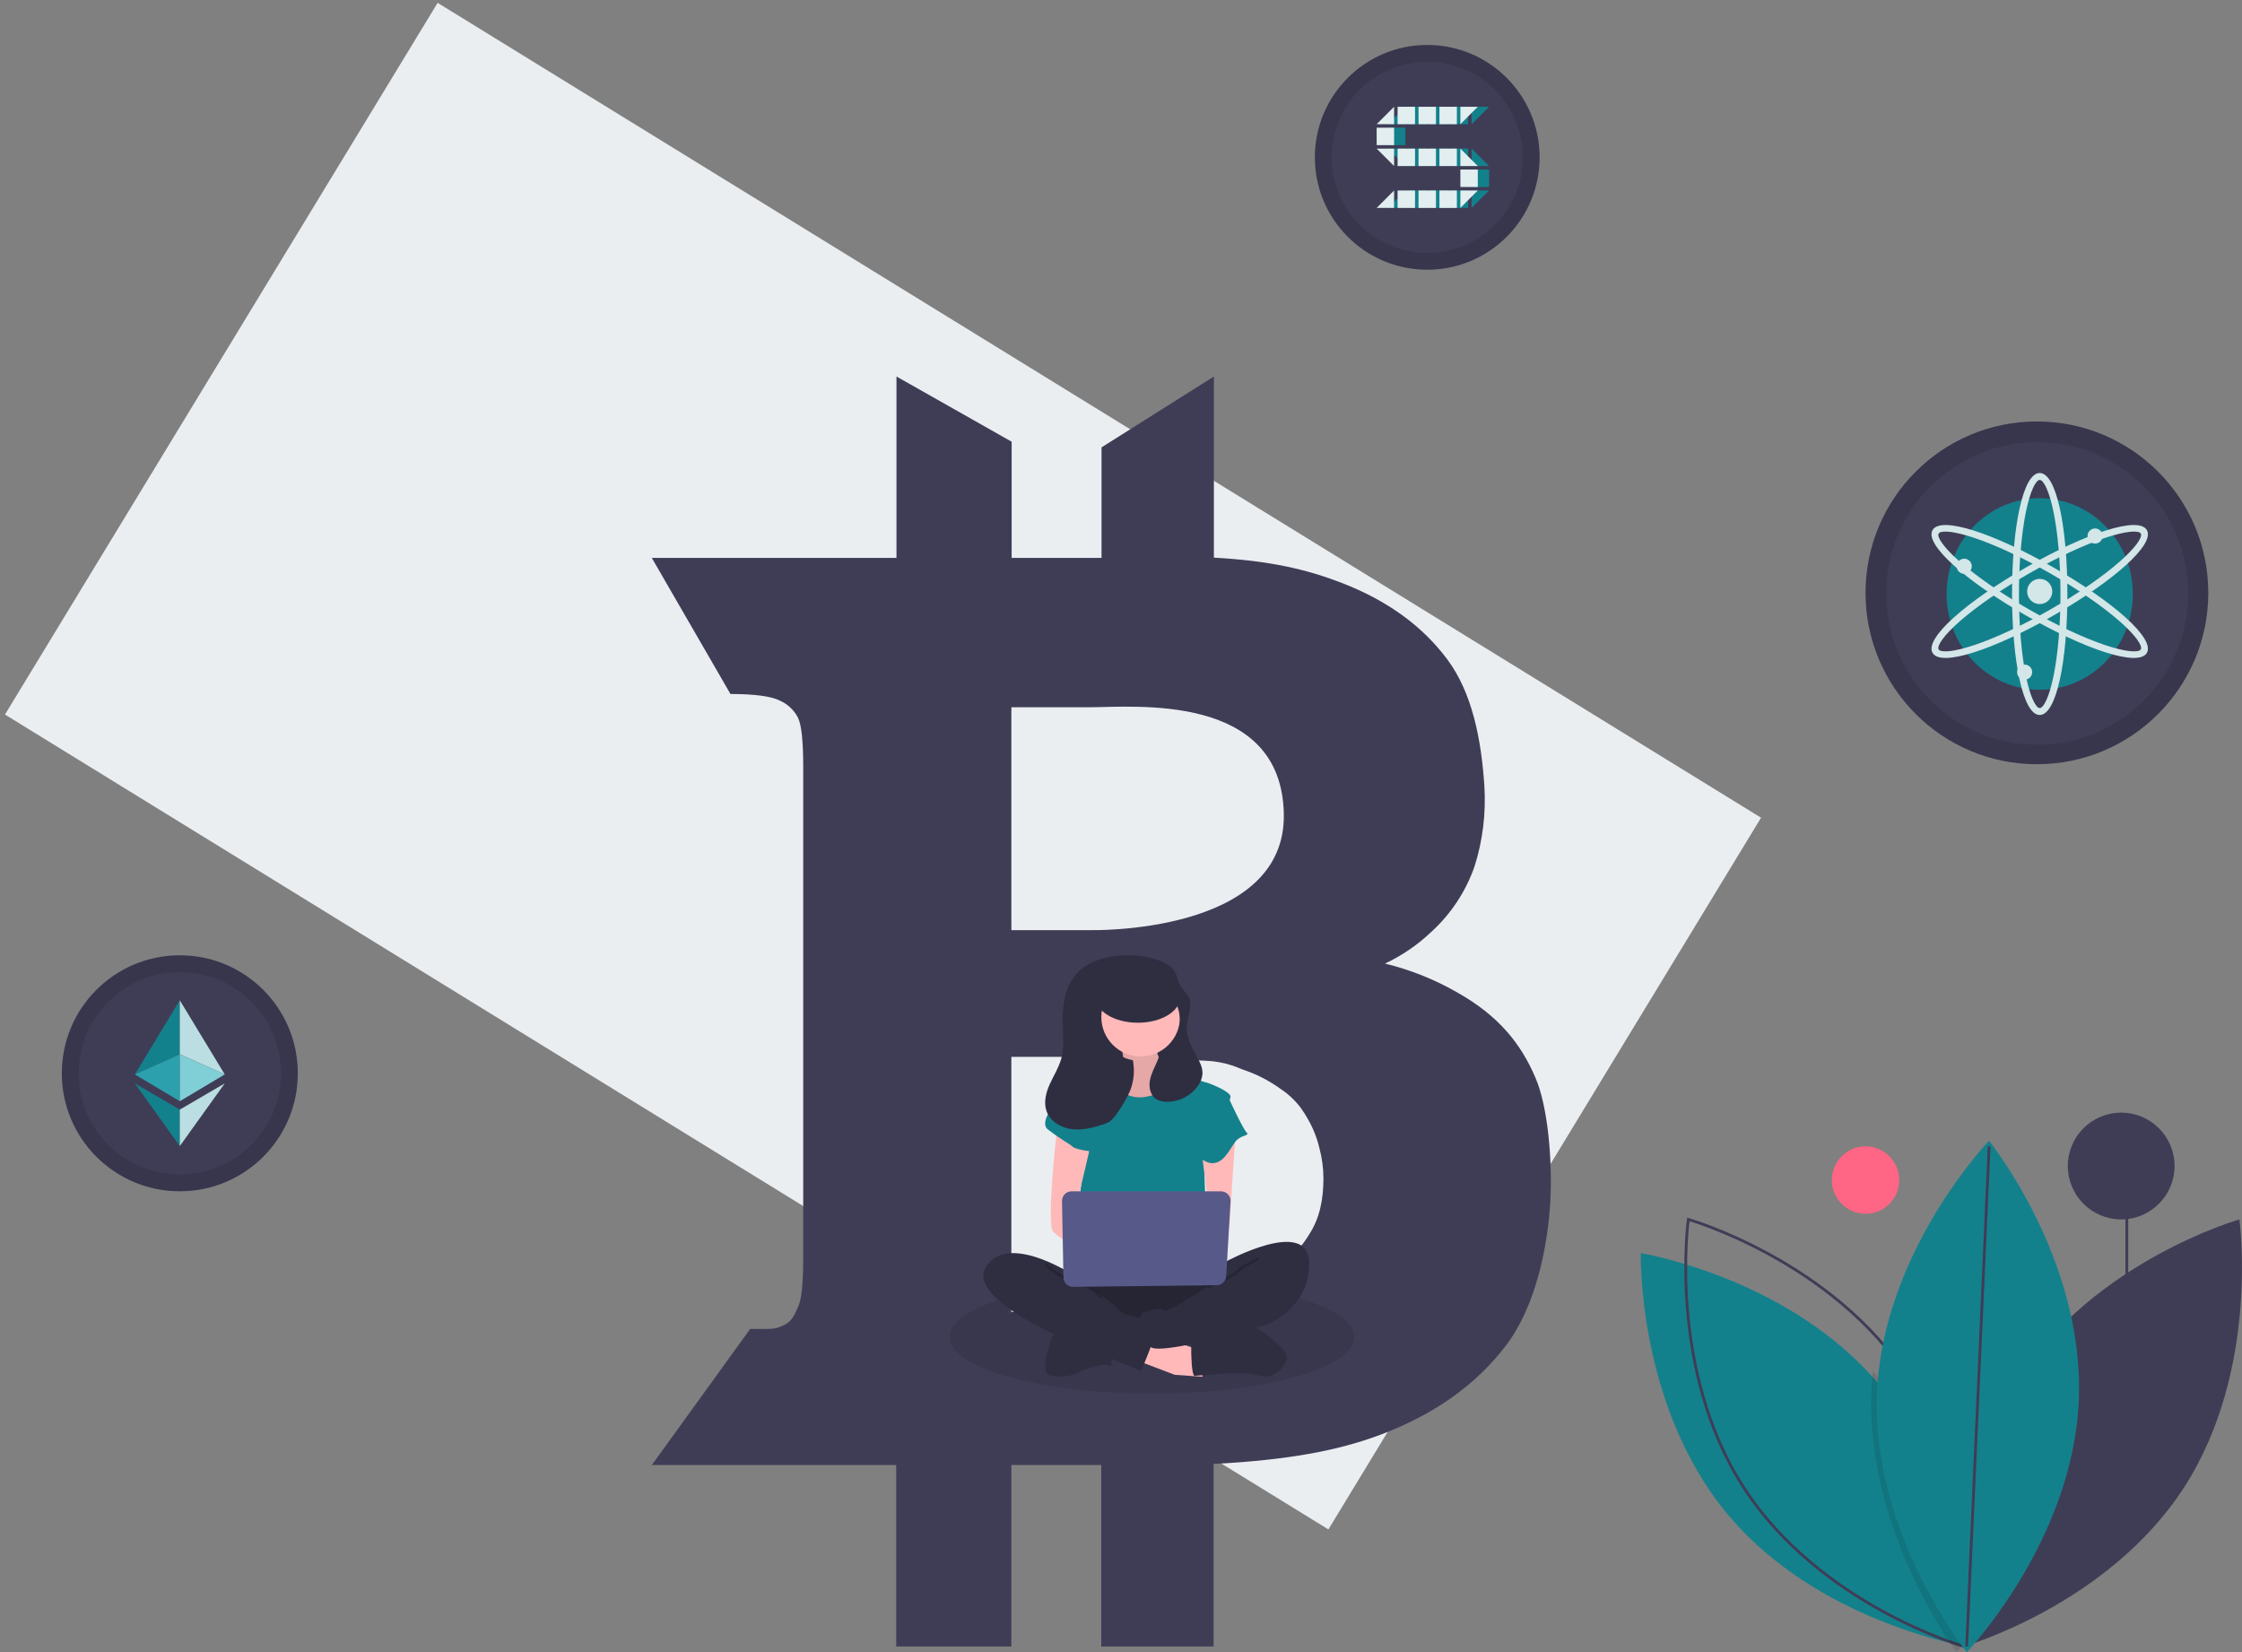 <?xml version="1.0" encoding="UTF-8"?>
<svg width="399px" height="294px" viewBox="0 0 399 294" version="1.1" xmlns="http://www.w3.org/2000/svg" xmlns:xlink="http://www.w3.org/1999/xlink">
    <rect x="0" y="0" width="399" height="294" fill="#808080" stroke="none"/>
    <!-- Generator: Sketch 57.1 (83088) - https://sketch.com -->
    <title>bottom-illustration</title>
    <desc>Created with Sketch.</desc>
    <g id="Page-1" stroke="none" stroke-width="1" fill="none" fill-rule="evenodd">
        <g id="Artboard" transform="translate(-997, -3624)">
            <g id="bottom-illustration" transform="translate(997, 3624)">
                <polygon id="Rectangle" fill="#EBEEF1" fill-rule="nonzero" transform="translate(157.146, 136.337) rotate(31.459) translate(-157.146, -136.337) " points="18.646 61.837 295.229 62.618 295.646 210.837 19.063 210.056"></polygon>
                <path d="M273.222,191.704 C270.722,185.902 266.873,180.807 259.174,176.519 C255.195,174.249 250.921,172.551 246.476,171.475 C249.467,170.072 252.217,168.199 254.625,165.925 C258.164,162.733 260.847,158.69 262.424,154.171 C263.875,149.58 264.468,144.756 264.173,139.946 C263.623,131.471 261.974,123.248 257.574,117.346 C253.175,111.443 246.976,106.903 238.778,103.725 C232.479,101.304 226.03,99.79 216.032,99.235 L216.032,67 L196.036,79.612 L196.036,99.286 L180.038,99.286 L180.038,78.603 L159.542,67 L159.542,99.286 L116,99.286 L129.997,123.5 C134.322,123.505 137.251,123.909 138.746,124.66 C140.141,125.263 141.289,126.332 141.995,127.687 C142.645,128.948 142.945,131.925 142.945,136.515 L142.945,223.888 C142.945,228.429 142.645,231.354 141.995,232.666 C141.345,233.978 140.995,235.138 139.446,235.844 C137.896,236.55 137.846,236.5 133.547,236.5 L133.497,236.5 L116,260.714 L159.492,260.714 L159.492,293 L179.988,293 L179.988,260.714 L195.986,260.714 L195.986,293 L215.982,293 L215.982,260.513 C228.98,259.857 238.228,258.142 245.677,255.317 C255.325,251.684 262.724,246.388 268.023,239.426 C273.322,232.464 275.471,221.82 275.921,213.597 C276.271,206.283 275.471,196.849 273.222,191.704 Z M179.988,126.527 L179.993,126.527 L179.993,125.856 L193.971,125.856 C201.835,125.856 228.04,123.212 228.475,144.809 C228.915,166.405 193.971,165.522 193.971,165.522 L179.993,165.522 L179.993,163.857 L179.988,163.857 L179.988,126.527 Z M179.988,188.071 L195.986,188.071 C199.235,188.071 210.413,188.571 214.482,188.757 C216.141,188.818 217.784,189.114 219.361,189.635 C219.936,189.832 220.481,190.054 221.071,190.301 C223.537,191.105 225.863,192.293 227.965,193.822 C229.335,194.736 230.541,195.879 231.529,197.202 C231.957,197.799 232.351,198.421 232.709,199.064 C233.655,200.68 234.358,202.429 234.794,204.255 C235.27,206.017 235.517,207.835 235.528,209.662 C235.528,213.592 234.809,216.846 233.034,219.6 C230.629,223.666 226.685,226.547 222.246,228.58 C210.768,233.846 195.986,233.473 195.986,233.473 L179.988,233.473 L179.988,188.071 Z" id="Shape" fill="#3F3D56" fill-rule="nonzero"></path>
                <g id="flower" transform="translate(292, 198)">
                    <circle id="Oval" fill="#FF6584" fill-rule="nonzero" cx="40" cy="12" r="6"></circle>
                    <path d="M86.5,77 L86.5,10" id="Path" stroke="#3F3D56" stroke-width="0.5" fill="#3F3D56" fill-rule="nonzero"></path>
                    <circle id="Oval" fill="#3F3D56" fill-rule="nonzero" cx="85.5" cy="9.5" r="9.5"></circle>
                    <path d="M67.303,47.321 C53.753,68.307 57.465,95 57.465,95 C57.465,95 83.147,87.666 96.697,66.679 C110.247,45.693 106.535,19 106.535,19 C106.535,19 80.853,26.334 67.303,47.321 Z" id="Path" fill="#3F3D56" fill-rule="nonzero"></path>
                    <path d="M57.996,95 C57.996,95 57.663,94.947 57.049,94.822 C56.559,94.723 55.885,94.581 55.061,94.385 C47.702,92.648 28.134,86.777 15.341,71.339 C-0.67,52.008 0.004,25 0.004,25 C0.004,25 24.486,28.982 40.618,46.342 C41.317,47.088 41.998,47.861 42.659,48.661 C56.591,65.481 57.89,88.112 57.993,93.707 C58.007,94.545 57.996,95 57.996,95 Z" id="Path" fill="#13818C" fill-rule="nonzero"></path>
                    <path d="M47.697,47.321 C61.247,68.307 57.535,95 57.535,95 C57.535,95 31.853,87.666 18.303,66.679 C4.753,45.693 8.465,19 8.465,19 C8.465,19 34.147,26.334 47.697,47.321 Z" id="Path" stroke="#3F3D56" stroke-width="0.5"></path>
                    <path d="M58,93.85 C57.652,94.292 57.344,94.669 57.092,94.977 C56.532,95.648 56.214,96 56.214,96 C56.214,96 55.829,95.49 55.18,94.536 C51.619,89.318 40.164,70.765 41.049,49.334 C41.096,48.211 41.175,47.099 41.284,46 C41.957,46.754 42.611,47.535 43.247,48.343 C56.651,65.335 57.901,88.198 58,93.85 Z" id="Path" fill="#000000" fill-rule="nonzero" opacity="0.1"></path>
                    <path d="M77.949,51.268 C76.853,76.397 58.014,96 58.014,96 C58.014,96 40.954,74.861 42.051,49.732 C43.147,24.603 61.986,5 61.986,5 C61.986,5 79.046,26.139 77.949,51.268 Z" id="Path" fill="#13818C" fill-rule="nonzero"></path>
                    <path d="M58,95 L62,6" id="Path" stroke="#3F3D56" stroke-width="0.5"></path>
                </g>
                <g id="girl" transform="translate(169, 170)">
                    <path d="M53,59.149 C41.592,64.364 26.9,63.994 26.9,63.994 L11,63.994 L11,60.943 C17.479,59.125 26.438,58.001 36.34,58.001 C41.914,57.981 47.481,58.365 53,59.149 Z" id="Path" fill="#000000" fill-rule="nonzero" opacity="0.1"></path>
                    <path d="M72,67.92 C72,73.489 55.88,78 36,78 C16.12,78 0,73.489 0,67.92 C0,65.144 4.01,62.629 10.5,60.809 L10.5,63.889 L26.5,63.889 C26.5,63.889 41.285,64.262 52.765,59 C64.2,60.683 72,64.045 72,67.92 Z" id="Path" fill="#000000" fill-rule="nonzero" opacity="0.1"></path>
                    <rect id="Rectangle" fill="#2F2E41" fill-rule="nonzero" x="26" y="5" width="15" height="15"></rect>
                    <path d="M30.615,16.693 C30.615,16.693 31.846,20.971 29.692,21.277 C28.356,21.484 27.089,22.008 26,22.805 L30,28 L37.385,28 L42,23.416 C42,23.416 35.846,18.832 37.077,16.082 C38.308,13.331 30.615,16.693 30.615,16.693 Z" id="Path" fill="#FFB9B9" fill-rule="nonzero"></path>
                    <path d="M30.615,16.693 C30.615,16.693 31.846,20.971 29.692,21.277 C28.356,21.484 27.089,22.008 26,22.805 L30,28 L37.385,28 L42,23.416 C42,23.416 35.846,18.832 37.077,16.082 C38.308,13.331 30.615,16.693 30.615,16.693 Z" id="Path" fill="#000000" fill-rule="nonzero" opacity="0.1"></path>
                    <polygon id="Path" fill="#FFB9B9" fill-rule="nonzero" points="33 71.97 40.077 74.663 45 75 44.692 70.286 34.539 67"></polygon>
                    <path d="M43,70.302 C43,70.302 43,74.835 43.622,74.835 C44.245,74.835 52.648,73.864 55.138,74.835 C57.628,75.807 61.363,72.245 59.495,70.302 C57.628,68.359 54.582,65.444 52.681,66.092 C50.781,66.74 43,68.359 43,68.359 L43,70.302 Z" id="Path" fill="#2F2E41" fill-rule="nonzero"></path>
                    <path d="M19.038,66 C19.038,66 15.415,74.098 17.83,74.773 C20.245,75.448 22.962,74.436 23.264,74.098 C23.566,73.761 27.792,72.411 28.396,73.086 C29,73.761 29,70.386 29,70.386 L19.038,66 Z" id="Path" fill="#2F2E41" fill-rule="nonzero"></path>
                    <path d="M22.288,56 C22.288,56 16.131,64.157 20.667,66.353 C25.204,68.549 46.912,68.549 48.532,66.353 C50.152,64.157 50.8,57.255 48.532,56.627 C46.264,56 22.288,56 22.288,56 Z" id="Path" fill="#2F2E41" fill-rule="nonzero"></path>
                    <path d="M22.288,56 C22.288,56 16.131,64.157 20.667,66.353 C25.204,68.549 46.912,68.549 48.532,66.353 C50.152,64.157 50.8,57.255 48.532,56.627 C46.264,56 22.288,56 22.288,56 Z" id="Path" fill="#000000" fill-rule="nonzero" opacity="0.2"></path>
                    <circle id="Oval" fill="#FFB9B9" fill-rule="nonzero" cx="34" cy="11" r="7"></circle>
                    <path d="M22,22.28 L28.364,21 C28.364,21 29.955,26.12 35.045,25.16 C40.136,24.2 41.409,21 41.409,21 C41.409,21 45.227,22.6 45.545,22.6 C45.864,22.6 50,24.2 50,25.16 C50,26.12 45.227,35.72 45.227,35.72 L45.864,53 L22.318,52.36 L23.909,35.4 L22,22.28 Z" id="Path" fill="#13818C" fill-rule="nonzero"></path>
                    <path d="M19.105,31 C19.105,31 17.14,47.931 18.45,49.208 C19.76,50.486 25,54 25,54 L25,50.167 L22.38,45.375 L25,34.194 L19.105,31 Z" id="Path" fill="#FFB9B9" fill-rule="nonzero"></path>
                    <path d="M51,30 C51,30 49.805,47.473 49.805,48.115 C49.805,48.756 46.732,51 45.707,51 C44.683,51 44,49.397 44,49.397 L46.39,46.832 L44.683,33.687 L51,30 Z" id="Path" fill="#FFB9B9" fill-rule="nonzero"></path>
                    <path d="M49.076,54.554 C49.076,54.554 63.666,46.557 63.99,54.554 C64.314,62.551 56.533,65.749 56.533,65.749 C56.533,65.749 36.431,71.696 35.621,69.522 C34.81,67.348 33.189,63.83 34.486,63.51 C35.783,63.19 37.404,62.551 38.052,63.19 C38.701,63.83 46.806,58.392 46.806,58.392 L49.076,54.554 Z" id="Path" fill="#2F2E41" fill-rule="nonzero"></path>
                    <path d="M55,54 C55,54 52.107,55.333 51.143,56.333 C50.179,57.333 46,59 46,59" id="Path" stroke="#000000" stroke-width="0.5" opacity="0.2"></path>
                    <path d="M24.635,22.619 L22.588,22 C22.588,22 15.081,29.119 17.469,30.976 C19.858,32.833 21.223,33.452 21.905,34.071 C22.588,34.69 26,35 26,35 L24.635,22.619 Z" id="Path" fill="#13818C" fill-rule="nonzero"></path>
                    <path d="M46.744,25 L49.794,25.686 C49.794,25.686 52.167,30.829 52.844,31.514 C53.522,32.2 51.828,31.857 50.811,33.229 C49.794,34.6 48.778,37 46.744,37 C44.711,37 42,33.571 42,33.571 L46.744,25 Z" id="Path" fill="#13818C" fill-rule="nonzero"></path>
                    <path d="M23.06,57.549 C23.06,57.549 10.741,49.007 6.527,55.334 C2.312,61.662 24.681,70.204 27.923,71.469 C31.165,72.735 34.082,74 34.082,74 C34.082,74 37,67.04 37,65.774 C37,64.509 34.731,64.509 34.082,64.509 C33.434,64.509 30.516,63.876 29.868,62.927 C29.22,61.978 23.06,57.549 23.06,57.549 Z" id="Path" fill="#2F2E41" fill-rule="nonzero"></path>
                    <path d="M17,55 C17,55 20.226,57.824 23.129,58.529 C26.032,59.235 27,61 27,61" id="Path" stroke="#000000" stroke-width="0.5" opacity="0.2"></path>
                    <path d="M20,43.734 L20.259,57.33 C20.277,58.265 21.052,59.01 21.996,59 L47.527,58.716 C48.429,58.706 49.17,58.005 49.222,57.112 L49.997,43.8 C50.024,43.332 49.856,42.874 49.531,42.534 C49.207,42.193 48.755,42 48.283,42 L21.717,42 C21.256,42 20.815,42.184 20.492,42.51 C20.169,42.836 19.992,43.277 20,43.734 L20,43.734 Z" id="Path" fill="#575A89" fill-rule="nonzero"></path>
                    <path d="M17.828,22.919 C18.514,21.405 19.435,19.985 19.874,18.382 C20.4,16.461 20.195,14.428 20.133,12.437 C20.033,10.676 20.183,8.91 20.578,7.191 C20.98,5.464 21.881,3.893 23.169,2.676 C26.517,-0.314 32.644,-0.529 36.731,0.716 C38.343,1.207 40.059,2.141 40.459,3.779 C40.519,4.026 40.546,4.281 40.614,4.526 C40.948,5.746 42.195,6.517 42.644,7.699 C43.226,9.227 42.329,10.889 42.212,12.52 C42.075,14.425 43.011,16.224 43.933,17.895 C44.481,18.889 45.051,19.948 44.996,21.081 C44.951,21.701 44.763,22.303 44.446,22.838 C43.252,24.809 41.128,26.028 38.824,26.062 C38.088,26.121 37.351,25.947 36.719,25.565 C35.721,24.877 35.429,23.493 35.637,22.299 C35.845,21.105 36.45,20.025 36.925,18.91 C37.07,18.568 37.202,18.22 37.323,17.868 C40.361,16.171 41.737,12.531 40.581,9.246 C39.425,5.961 36.074,3.987 32.643,4.569 C29.213,5.152 26.7,8.122 26.691,11.604 C26.682,15.086 29.18,18.069 32.608,18.668 C32.966,20.473 32.803,22.341 32.139,24.057 C31.535,25.452 30.777,26.775 29.878,28.001 C29.511,28.63 29.021,29.179 28.438,29.615 C28.053,29.842 27.641,30.019 27.211,30.139 C25.406,30.72 23.506,31.187 21.629,30.926 C19.752,30.664 17.893,29.531 17.253,27.746 C16.693,26.181 17.143,24.433 17.828,22.919 Z" id="Path" fill="#2F2E41" fill-rule="nonzero"></path>
                    <ellipse id="Oval" fill="#2F2E41" fill-rule="nonzero" cx="33.5" cy="7.5" rx="7.5" ry="4.5"></ellipse>
                </g>
                <g id="bitcoin-coin" transform="translate(234, 8)">
                    <g id="coin" fill-rule="nonzero">
                        <circle id="Oval" fill="#38364D" cx="20" cy="20" r="20"></circle>
                        <circle id="Oval" fill="#3F3D56" cx="20" cy="20" r="17"></circle>
                    </g>
                    <g id="solana-coin" transform="translate(11, 11)">
                        <g id="solana-icon" transform="translate(2, 0)" fill="#13818C">
                            <rect id="Rectangle" x="3.724" y="0" width="3.103" height="3.103"></rect>
                            <rect id="Rectangle" x="0" y="3.724" width="3.103" height="3.103"></rect>
                            <polygon id="Rectangle" points="3.103 0 3.103 3.103 0 3.103"></polygon>
                            <polygon id="Rectangle" transform="translate(1.552, 9) rotate(-90) translate(-1.552, -9) " points="3.103 7.448 3.103 10.552 5.70216288e-12 10.552"></polygon>
                            <polygon id="Rectangle" transform="translate(16.448, 9) rotate(-270) translate(-16.448, -9) " points="18 7.448 18 10.552 14.897 10.552"></polygon>
                            <rect id="Rectangle" x="7.448" y="0" width="3.103" height="3.103"></rect>
                            <rect id="Rectangle" x="11.172" y="0" width="3.103" height="3.103"></rect>
                            <rect id="Rectangle" x="3.724" y="7.448" width="3.103" height="3.103"></rect>
                            <rect id="Rectangle" x="7.448" y="7.448" width="3.103" height="3.103"></rect>
                            <rect id="Rectangle" x="11.172" y="7.448" width="3.103" height="3.103"></rect>
                            <polygon id="Rectangle" points="14.897 0 18 0 14.897 3.103"></polygon>
                            <rect id="Rectangle" x="3.724" y="14.897" width="3.103" height="3.103"></rect>
                            <polygon id="Rectangle" points="3.103 14.897 3.103 18 0 18"></polygon>
                            <rect id="Rectangle" x="7.448" y="14.897" width="3.103" height="3.103"></rect>
                            <rect id="Rectangle" x="11.172" y="14.897" width="3.103" height="3.103"></rect>
                            <rect id="Rectangle" x="14.897" y="11.172" width="3.103" height="3.103"></rect>
                            <polygon id="Rectangle" points="14.897 14.897 18 14.897 14.897 18"></polygon>
                        </g>
                        <g id="solana-icon" fill="#E2EEEF">
                            <rect id="Rectangle" x="3.724" y="0" width="3.103" height="3.103"></rect>
                            <rect id="Rectangle" x="0" y="3.724" width="3.103" height="3.103"></rect>
                            <polygon id="Rectangle" points="3.103 0 3.103 3.103 0 3.103"></polygon>
                            <polygon id="Rectangle" transform="translate(1.552, 9) rotate(-90) translate(-1.552, -9) " points="3.103 7.448 3.103 10.552 5.70216288e-12 10.552"></polygon>
                            <polygon id="Rectangle" transform="translate(16.448, 9) rotate(-270) translate(-16.448, -9) " points="18 7.448 18 10.552 14.897 10.552"></polygon>
                            <rect id="Rectangle" x="7.448" y="0" width="3.103" height="3.103"></rect>
                            <rect id="Rectangle" x="11.172" y="0" width="3.103" height="3.103"></rect>
                            <rect id="Rectangle" x="3.724" y="7.448" width="3.103" height="3.103"></rect>
                            <rect id="Rectangle" x="7.448" y="7.448" width="3.103" height="3.103"></rect>
                            <rect id="Rectangle" x="11.172" y="7.448" width="3.103" height="3.103"></rect>
                            <polygon id="Rectangle" points="14.897 0 18 0 14.897 3.103"></polygon>
                            <rect id="Rectangle" x="3.724" y="14.897" width="3.103" height="3.103"></rect>
                            <polygon id="Rectangle" points="3.103 14.897 3.103 18 0 18"></polygon>
                            <rect id="Rectangle" x="7.448" y="14.897" width="3.103" height="3.103"></rect>
                            <rect id="Rectangle" x="11.172" y="14.897" width="3.103" height="3.103"></rect>
                            <rect id="Rectangle" x="14.897" y="11.172" width="3.103" height="3.103"></rect>
                            <polygon id="Rectangle" points="14.897 14.897 18 14.897 14.897 18"></polygon>
                        </g>
                    </g>
                </g>
                <g id="atom-coin" transform="translate(332, 75)">
                    <g id="coin" fill-rule="nonzero">
                        <circle id="Oval" fill="#38364D" cx="30.5" cy="30.5" r="30.5"></circle>
                        <ellipse id="Oval" fill="#3F3D56" cx="30.552" cy="30.603" rx="26.866" ry="26.912"></ellipse>
                    </g>
                    <g transform="translate(9.433, 8.279)" id="Oval">
                        <ellipse fill="#13818C" cx="21.567" cy="22.426" rx="16.567" ry="17.044"></ellipse>
                        <path d="M21.567,43.956 C24.535,43.956 26.493,34.456 26.493,22.426 C26.493,10.397 24.535,0.897 21.567,0.897 C18.599,0.897 16.642,10.397 16.642,22.426 C16.642,34.456 18.599,43.956 21.567,43.956 Z M21.567,42.726 C20.861,42.726 19.861,40.671 19.123,37.091 C18.329,33.238 17.873,28.01 17.873,22.426 C17.873,16.843 18.329,11.615 19.123,7.762 C19.861,4.182 20.861,2.127 21.567,2.127 C22.273,2.127 23.274,4.182 24.012,7.762 C24.805,11.615 25.261,16.843 25.261,22.426 C25.261,28.01 24.805,33.238 24.012,37.091 C23.274,40.671 22.273,42.726 21.567,42.726 Z" fill="#D3E6E8" fill-rule="nonzero"></path>
                        <path d="M26.492,21.991 C26.452,9.723 24.456,0.01 21.5,0 C18.537,-0.01 16.603,9.691 16.642,21.965 C16.682,34.233 18.679,43.946 21.634,43.956 C24.598,43.966 26.532,34.265 26.492,21.991 Z M19.148,36.936 C18.339,33 17.864,27.661 17.846,21.961 C17.827,16.261 18.267,10.925 19.051,6.994 C19.78,3.336 20.775,1.246 21.496,1.249 C22.222,1.251 23.233,3.353 23.987,7.02 C24.796,10.956 25.27,16.295 25.288,21.995 C25.307,27.695 24.867,33.031 24.084,36.961 C23.354,40.62 22.359,42.71 21.638,42.707 C20.912,42.705 19.902,40.603 19.148,36.936 Z" fill="#D3E6E8" fill-rule="nonzero" transform="translate(21.567, 21.978) rotate(-240) translate(-21.567, -21.978) "></path>
                        <path d="M26.492,21.965 C26.532,9.691 24.598,-0.01 21.634,0 C18.679,0.01 16.682,9.723 16.642,21.991 C16.603,34.265 18.537,43.966 21.5,43.956 C24.456,43.946 26.452,34.233 26.492,21.965 Z M19.051,36.961 C18.267,33.031 17.827,27.695 17.846,21.995 C17.864,16.295 18.339,10.956 19.148,7.02 C19.902,3.353 20.912,1.251 21.638,1.249 C22.359,1.246 23.354,3.336 24.084,6.994 C24.867,10.925 25.307,16.261 25.288,21.961 C25.27,27.661 24.796,33 23.987,36.936 C23.233,40.603 22.222,42.705 21.496,42.707 C20.775,42.71 19.78,40.62 19.051,36.961 Z" fill="#D3E6E8" fill-rule="nonzero" transform="translate(21.567, 21.978) rotate(-120) translate(-21.567, -21.978) "></path>
                        <ellipse fill="#D3E6E8" cx="8.134" cy="17.493" rx="1.343" ry="1.346"></ellipse>
                        <ellipse fill="#D3E6E8" cx="31.418" cy="12.11" rx="1.343" ry="1.346"></ellipse>
                        <ellipse fill="#D3E6E8" cx="18.881" cy="36.331" rx="1.343" ry="1.346"></ellipse>
                        <ellipse fill="#D3E6E8" cx="21.567" cy="21.978" rx="2.239" ry="2.243"></ellipse>
                    </g>
                </g>
                <g id="ethem-coin" transform="translate(11, 170)">
                    <g id="coin" fill-rule="nonzero">
                        <circle id="Oval" fill="#38364D" cx="21" cy="21" r="21"></circle>
                        <circle id="Oval" fill="#3F3D56" cx="21" cy="21" r="18"></circle>
                    </g>
                    <g id="ether-coin" transform="translate(13, 8)">
                        <polygon id="Path-2" fill="#13818C" points="-3.17212923e-12 13.199 7.996 9.612 7.996 7.23288211e-13"></polygon>
                        <polygon id="Path-3" fill="#BADEE1" points="16 13.199 7.996 9.612 7.996 7.2475359e-13"></polygon>
                        <polygon id="Path-4" fill="#2CA0AC" points="-3.17212923e-12 13.199 7.996 17.968 7.996 9.612"></polygon>
                        <polygon id="Path-5" fill="#80CFD7" points="7.996 17.968 16 13.199 7.996 9.612"></polygon>
                        <polygon id="Path-6" fill="#13818C" points="-3.17212923e-12 14.795 7.996 19.462 7.996 25.955"></polygon>
                        <polygon id="Path-7" fill="#BADEE1" points="7.996 19.462 16 14.795 7.996 25.955"></polygon>
                    </g>
                </g>
            </g>
        </g>
    </g>
</svg>